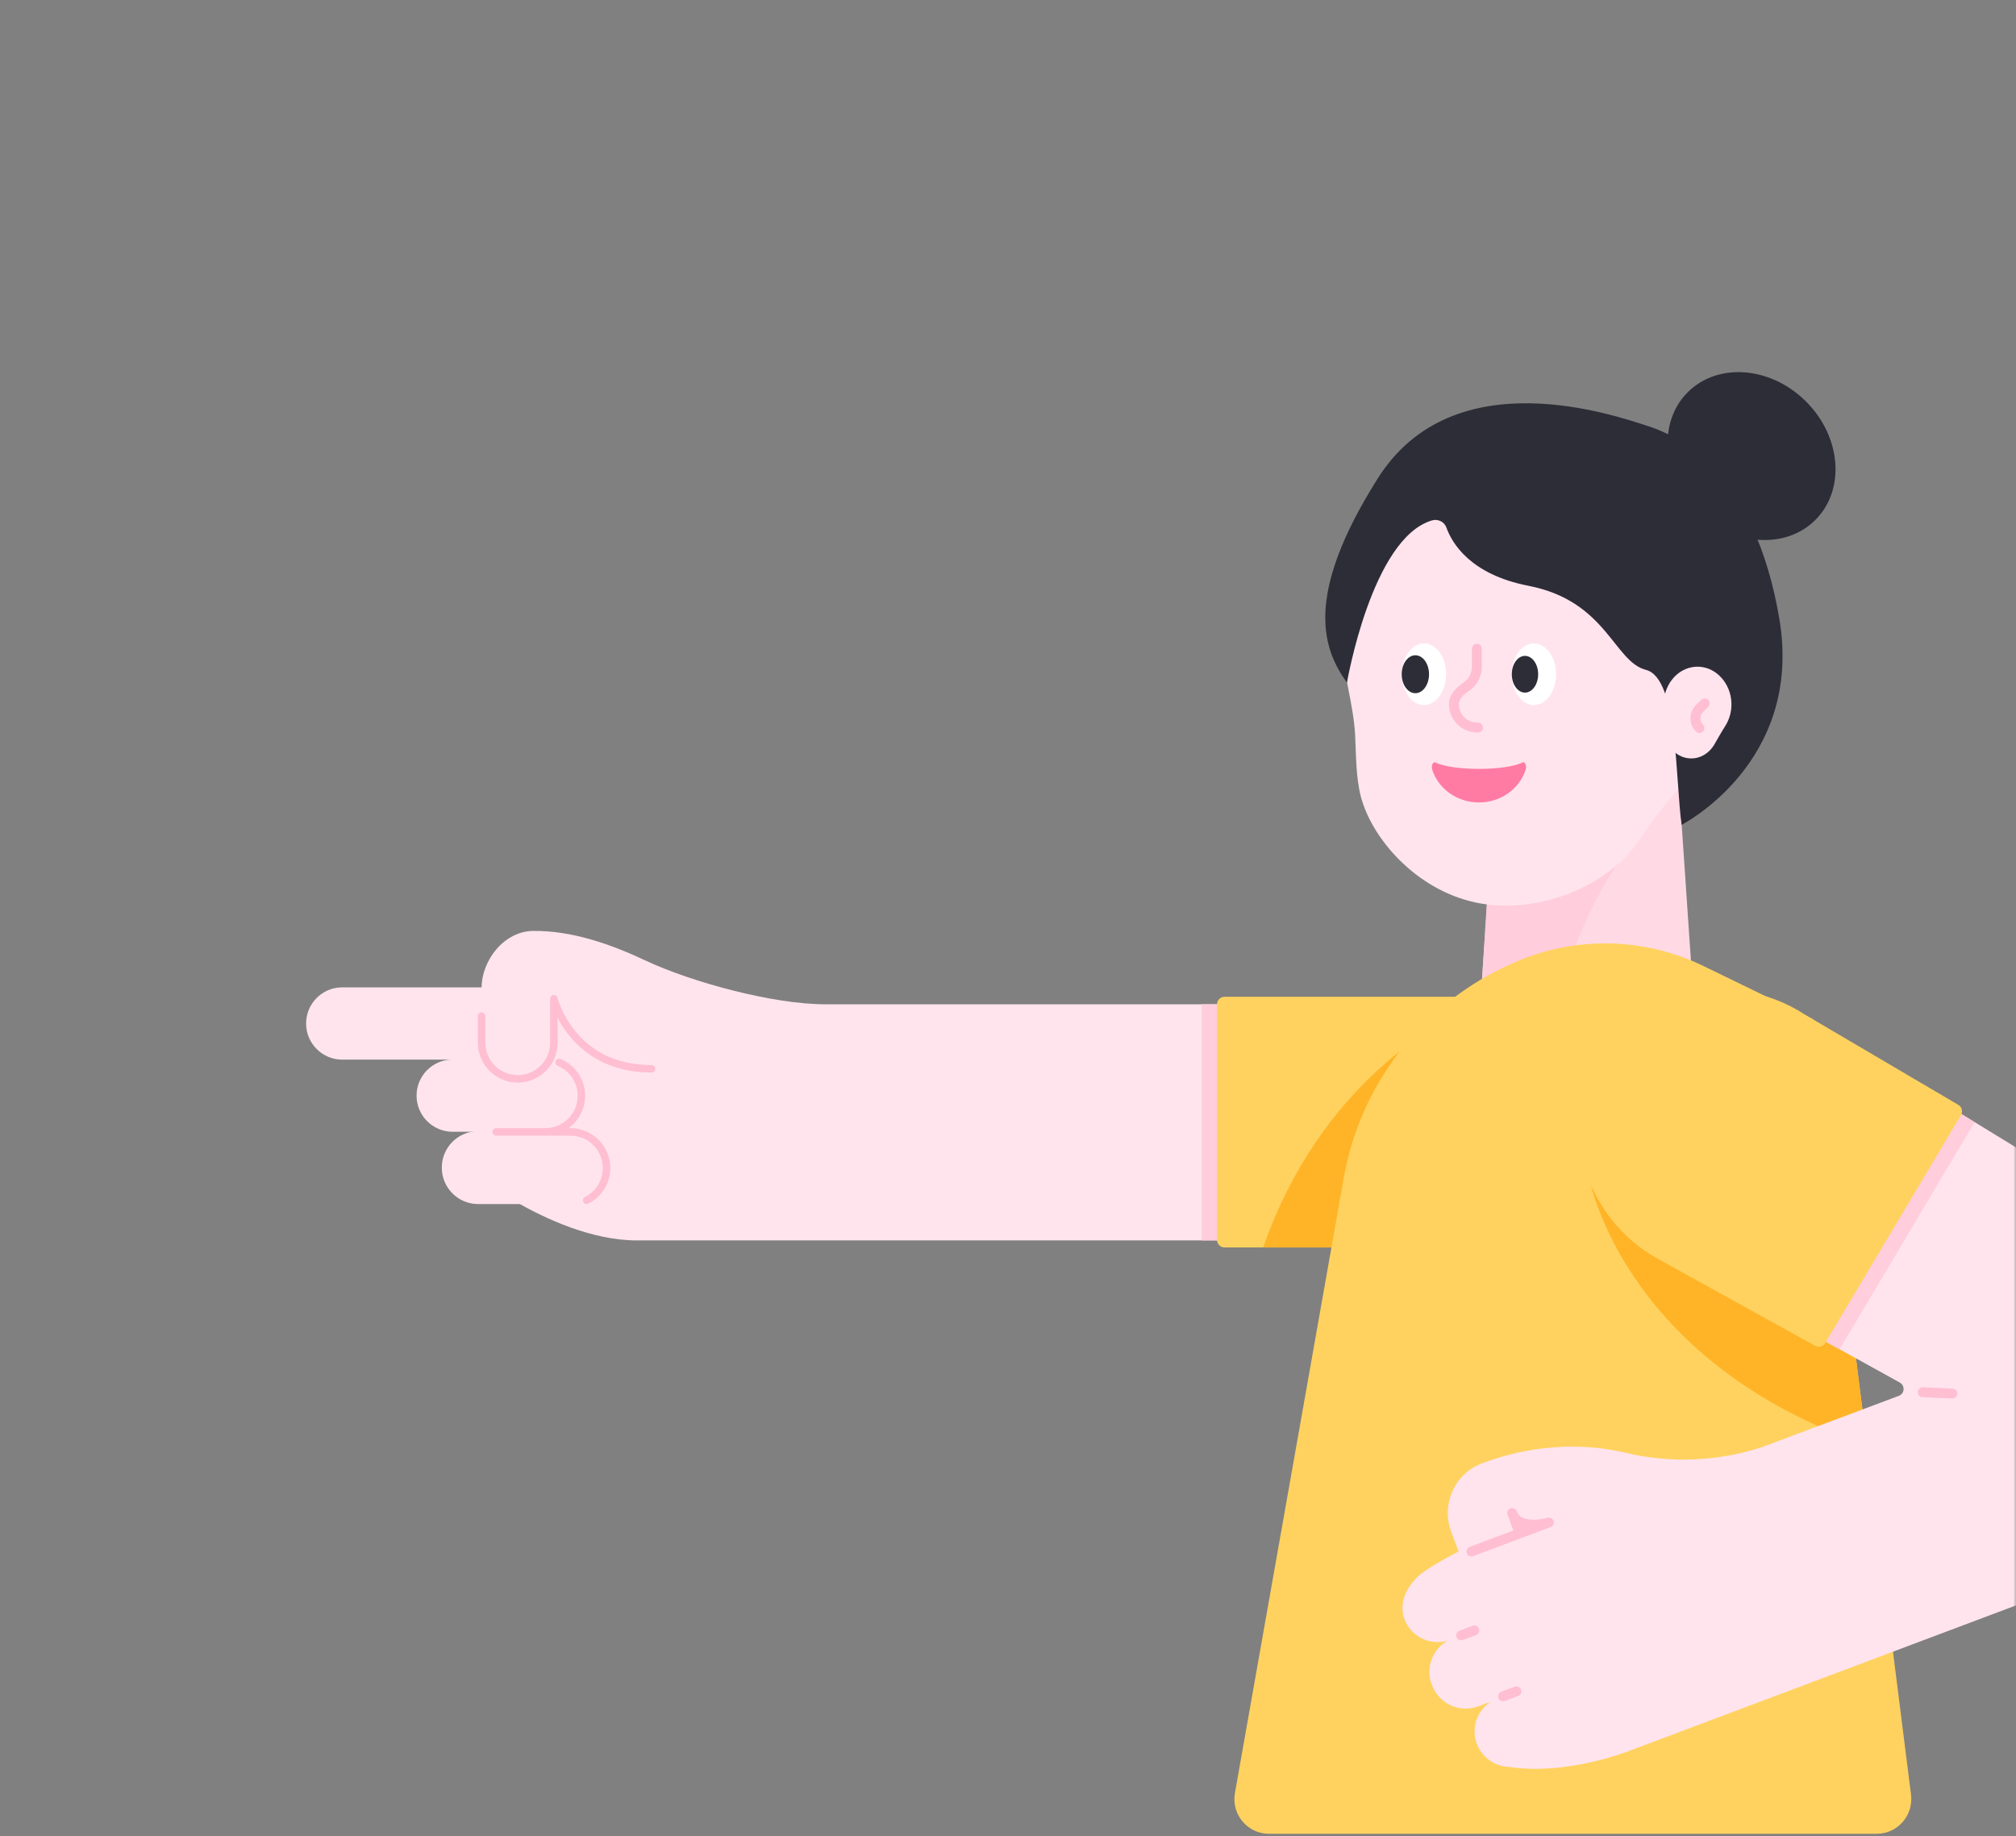 <svg width="382" height="348" viewBox="0 0 382 348" fill="none" xmlns="http://www.w3.org/2000/svg">
<rect x="0" y="0" width="382" height="348" fill="#808080" stroke="none"/>
<mask id="mask0" mask-type="alpha" maskUnits="userSpaceOnUse" x="0" y="0" width="382" height="348">
<path d="M382 324C382 337.255 371.255 348 358 348L24 348C10.745 348 2.95782e-05 337.255 2.84194e-05 324L2.19259e-06 24C1.03382e-06 10.745 10.745 1.93855e-06 24 7.79773e-07L358 -2.84194e-05C371.255 -2.95782e-05 382 10.745 382 24L382 324Z" fill="#3C6EE6"/>
</mask>
<g mask="url(#mask0)">
<path d="M317.543 139.929H283.9L280.877 184.793C279.503 196.679 288.778 198.465 300.733 198.465C312.688 198.465 321.963 196.679 320.589 184.793L317.543 139.929Z" fill="#FFDAE4"/>
<path d="M309.87 159.992C303.504 165.03 294.916 185.481 293.038 198.077C286.076 197.23 281.152 194.687 280.763 187.886C280.786 186.603 280.808 185.573 280.854 185C280.854 184.931 280.877 184.84 280.877 184.771L282.366 160.976L309.87 159.992Z" fill="#FFCDDC"/>
<path d="M254.105 119.433C254.105 97.447 272.45 79.744 294.687 80.82C314.405 81.782 330.528 97.997 331.398 117.715C331.787 126.761 329.062 135.166 324.184 141.922C319.879 147.899 315.046 152.273 311.084 158.503C304.764 168.465 290.633 173.48 279.412 170.984C268.19 168.488 259.9 158.846 257.838 150.876C256.922 147.327 256.945 142.792 256.785 139.471C256.487 133.517 254.564 127.952 254.174 121.654C254.128 120.921 254.105 120.188 254.105 119.433Z" fill="#FFE4EE"/>
<path d="M318.642 156.304C318.642 156.304 341.726 144.556 337.169 117.349C332.612 90.141 318.596 82.767 312.367 80.775C306.137 78.782 275.472 67.881 261.09 90.623C246.708 113.364 250.876 123.257 255.227 129.372C255.227 129.372 259.922 101.959 271.35 98.615C272.472 98.294 273.686 98.867 274.075 99.989C275.129 102.921 278.61 108.875 289.603 111.005C304.466 113.89 305.771 125.387 311.886 126.944C318 128.502 317.428 147.785 318.642 156.304Z" fill="#2D2D37"/>
<path d="M315.252 133.449C315.252 129.395 318.298 126.143 321.985 126.349C325.26 126.532 327.916 129.509 328.077 133.151C328.146 134.823 327.687 136.357 326.886 137.617C326.176 138.716 325.535 139.884 324.871 141.029C323.817 142.861 321.87 144.006 319.718 143.663C317.634 143.342 315.893 141.556 315.412 139.288C315.275 138.624 315.252 137.983 315.298 137.388C315.412 136.243 315.344 135.075 315.275 133.907C315.252 133.723 315.252 133.586 315.252 133.449Z" fill="#FFE4EE"/>
<path d="M343.99 98.525C349.696 92.819 348.905 82.777 342.225 76.097C335.544 69.416 325.502 68.626 319.796 74.332C314.09 80.037 314.881 90.079 321.561 96.76C328.242 103.441 338.284 104.231 343.99 98.525Z" fill="#2D2D37"/>
<path d="M269.816 133.609C272.131 133.609 274.007 130.994 274.007 127.769C274.007 124.544 272.131 121.929 269.816 121.929C267.501 121.929 265.625 124.544 265.625 127.769C265.625 130.994 267.501 133.609 269.816 133.609Z" fill="white"/>
<path d="M290.656 133.609C292.97 133.609 294.847 130.994 294.847 127.769C294.847 124.544 292.97 121.929 290.656 121.929C288.341 121.929 286.465 124.544 286.465 127.769C286.465 130.994 288.341 133.609 290.656 133.609Z" fill="white"/>
<path d="M268.189 131.364C269.619 131.364 270.777 129.755 270.777 127.769C270.777 125.783 269.619 124.173 268.189 124.173C266.76 124.173 265.602 125.783 265.602 127.769C265.602 129.755 266.76 131.364 268.189 131.364Z" fill="#2D2D37"/>
<path d="M288.961 131.25C290.34 131.25 291.457 129.692 291.457 127.769C291.457 125.847 290.34 124.288 288.961 124.288C287.582 124.288 286.465 125.847 286.465 127.769C286.465 129.692 287.582 131.25 288.961 131.25Z" fill="#2D2D37"/>
<path d="M288.481 144.487C285.252 146.113 275.221 146.113 271.992 144.487C271.534 144.258 271.144 145.105 271.373 145.838C272.518 149.434 276.045 152.068 280.236 152.068C284.427 152.068 287.954 149.434 289.099 145.838C289.328 145.083 288.939 144.235 288.481 144.487Z" fill="#FF7BA4"/>
<path d="M323.016 133.288L322.009 134.296C321.001 135.303 321.001 136.952 322.009 137.96" stroke="#FFBED2" stroke-width="1.876" stroke-miterlimit="10" stroke-linecap="round" stroke-linejoin="round"/>
<path d="M280.053 137.868C277.579 137.937 275.541 135.99 275.495 133.517C275.45 132.028 276.686 130.906 277.877 130.104C279.137 129.257 279.847 127.791 279.847 126.257V122.936" stroke="#FFBED2" stroke-width="1.876" stroke-miterlimit="10" stroke-linecap="round" stroke-linejoin="round"/>
<path d="M91.253 187.267V197.573C91.253 201.351 94.322 204.42 98.1 204.42C98.146 204.42 98.192 204.42 98.261 204.42L104.124 211.245L97.551 227.642C103.368 230.963 112.093 235.062 120.727 235.062H236.792V190.313H156.316C146.537 190.313 131.124 186.168 122.262 182C115.689 178.908 108.383 176.343 101.055 176.412C95.627 176.434 91.253 181.862 91.253 187.267Z" fill="#FFE4EE"/>
<path d="M102.841 200.802H64.847C61.069 200.802 58 197.733 58 193.954C58 190.175 61.069 187.106 64.847 187.106H102.841C106.62 187.106 109.689 190.175 109.689 193.954C109.689 197.733 106.62 200.802 102.841 200.802Z" fill="#FFE4EE"/>
<path d="M108.063 228.169H90.589C86.788 228.169 83.719 225.078 83.719 221.299V221.23C83.719 217.429 86.811 214.36 90.589 214.36H108.063C111.865 214.36 114.934 217.452 114.934 221.23V221.299C114.934 225.101 111.865 228.169 108.063 228.169Z" fill="#FFE4EE"/>
<path d="M103.322 214.474H85.779C82 214.474 78.932 211.405 78.932 207.626C78.932 203.848 82 200.779 85.779 200.779H103.322C107.101 200.779 110.169 203.848 110.169 207.626C110.169 211.428 107.101 214.474 103.322 214.474Z" fill="#FFE4EE"/>
<path d="M105.955 201.329C108.429 202.359 110.169 204.81 110.169 207.649C110.169 211.428 107.1 214.497 103.321 214.497H94.023H108.085C111.864 214.497 114.933 217.566 114.933 221.345C114.933 224.024 113.398 226.337 111.154 227.459" stroke="#FFBED2" stroke-width="1.417" stroke-miterlimit="10" stroke-linecap="round" stroke-linejoin="round"/>
<path d="M123.452 202.542C108.223 202.542 104.948 189.259 104.948 189.259V197.595C104.948 201.374 101.879 204.443 98.1 204.443C94.322 204.443 91.253 201.374 91.253 197.595V192.557" stroke="#FFBED2" stroke-width="1.417" stroke-miterlimit="10" stroke-linecap="round" stroke-linejoin="round"/>
<path d="M227.7 190.312V235.062H230.792V190.312H227.7Z" fill="#FFCDDC"/>
<path d="M279.366 236.391H232.028C231.25 236.391 230.608 235.75 230.608 234.971V190.313C230.608 189.534 231.25 188.893 232.028 188.893H279.366C292.488 188.893 303.115 199.519 303.115 212.642C303.115 225.765 292.488 236.391 279.366 236.391Z" fill="#FFD25F"/>
<path d="M239.356 236.391H260.334L273.09 194.023C273.09 194.023 250.166 205.199 239.356 236.391Z" fill="#FFB428"/>
<path d="M343.582 193.176L322.81 183.076C312.001 177.809 299.451 177.351 288.275 181.839C270.641 188.893 257.908 204.558 254.61 223.268L233.998 339.791C233.288 343.822 236.38 347.509 240.457 347.509H355.582C359.544 347.509 362.59 344.051 362.109 340.112L343.582 193.176Z" fill="#FFD25F"/>
<path d="M351.369 255.009L301.191 223.382C301.191 223.382 307.329 257.872 353.75 273.926L351.369 255.009Z" fill="#FFB428"/>
<path d="M359.979 261.995C361.009 262.568 360.918 264.102 359.796 264.514L333.894 274.225C325.581 276.95 316.649 277.339 308.107 275.324C299.038 273.171 289.511 274.018 280.785 277.316C275.61 279.263 273.045 285.103 274.991 290.301L276.388 294.011C276.388 294.011 272.632 295.867 269.815 297.836C267.021 299.828 264.823 303.355 266.128 306.836C267.365 310.157 270.938 311.875 274.281 310.913C271.441 312.539 270.09 316.02 271.281 319.203L271.35 319.363C272.678 322.89 276.594 324.677 280.121 323.348L282.48 322.455C279.892 324.15 278.701 327.448 279.846 330.471C280.831 333.081 283.236 334.707 285.847 334.822C292.351 335.875 301.053 334.685 309.023 331.684L398.133 298.157C412.721 292.66 422.385 278.713 422.385 263.117C422.385 250.086 415.607 237.994 404.476 231.193L341.68 192.764C327.665 183.672 308.84 189.031 301.717 204.169C297.824 216.948 303.412 230.712 315.092 237.17L359.979 261.995Z" fill="#FFE4EE"/>
<path d="M364.33 263.827L369.941 264.079" stroke="#FFBED2" stroke-width="1.876" stroke-miterlimit="10" stroke-linecap="round" stroke-linejoin="round"/>
<path d="M278.815 294.011L293.472 288.514C293.472 288.514 287.839 290.209 286.533 286.728L287.976 290.575" stroke="#FFBED2" stroke-width="1.876" stroke-miterlimit="10" stroke-linecap="round" stroke-linejoin="round"/>
<path d="M284.815 321.447L287.335 320.508" stroke="#FFBED2" stroke-width="1.876" stroke-miterlimit="10" stroke-linecap="round" stroke-linejoin="round"/>
<path d="M276.869 309.904L279.365 308.965" stroke="#FFBED2" stroke-width="1.876" stroke-miterlimit="10" stroke-linecap="round" stroke-linejoin="round"/>
<path d="M366.46 207.924L338.359 250.04L348.573 255.697L374.154 212.642L366.46 207.924Z" fill="#FFCDDC"/>
<path d="M318.413 188.687C310.443 190.954 303.824 196.565 300.298 204.077L300.252 204.237C296.221 217.451 302.084 231.902 314.176 238.567L343.948 255.033C344.612 255.399 345.459 255.17 345.849 254.506L371.567 211.314C371.979 210.627 371.75 209.756 371.063 209.367L341.91 192.214C334.97 187.679 326.382 186.397 318.413 188.687Z" fill="#FFD25F"/>
</g>
</svg>
